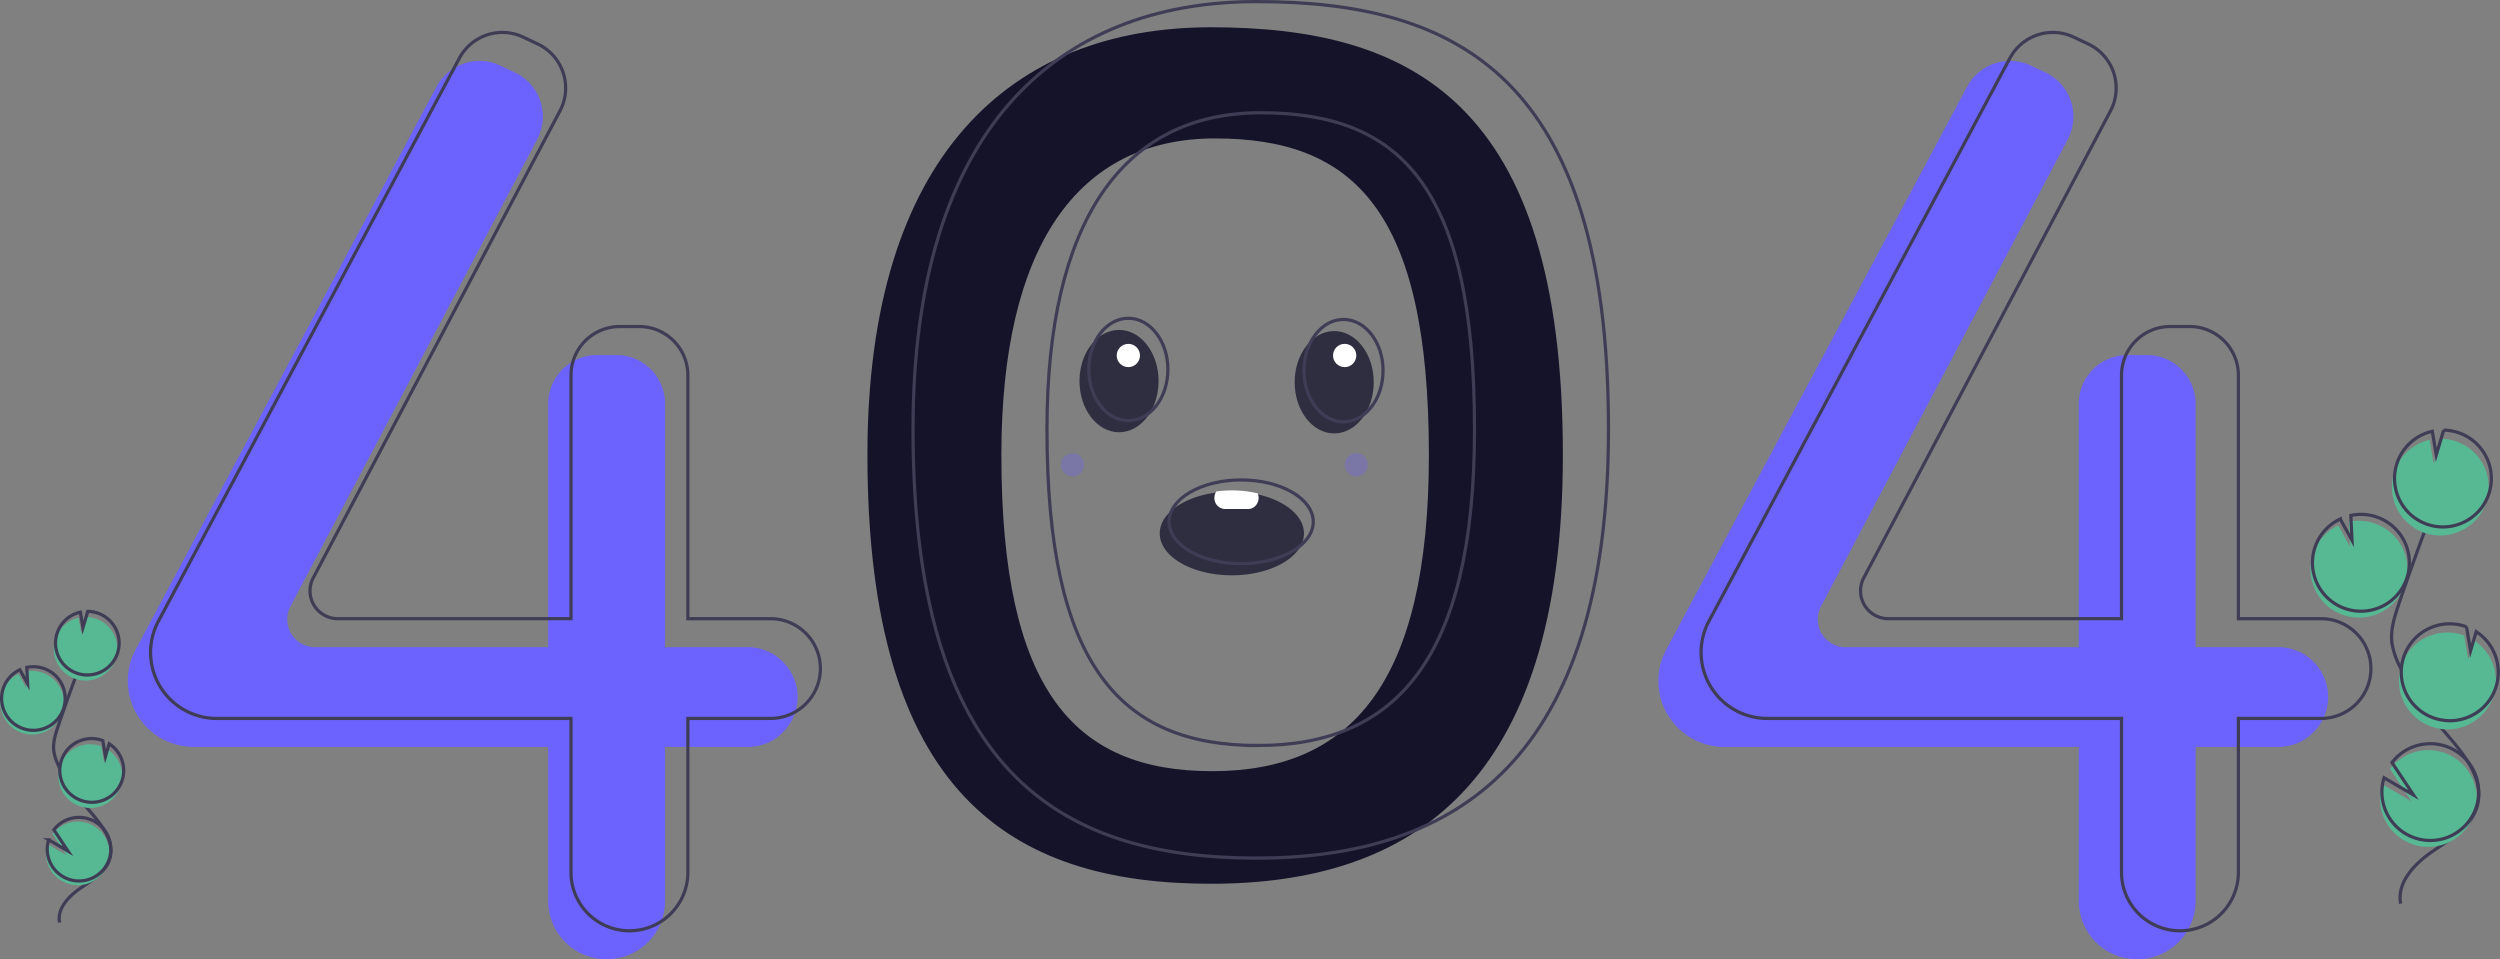 <svg height="297.139" viewBox="0 0 774.377 297.139" width="774.377" xmlns="http://www.w3.org/2000/svg"><rect x="0" y="0" width="774.377" height="297.139" fill="#808080" stroke="none"/><path d="m542.213 324.894c-61.924 0-106.384 39.728-106.384 132.428 0 105.06 44.46 132.87 106.384 132.87s109.033-30.458 109.033-132.87c0-109.473-47.109-132.428-109.033-132.428zm.407 230.425c-42.89 0-65.3-25.162-65.3-97.929 0-64.206 23.324-98.065 66.214-98.065s66.214 22.241 66.214 98.065c0 70.933-24.242 97.93-67.131 97.93z" fill="#15132A" transform="translate(-167.145 -316.448)"/><path d="m309.879 520.959h-25.6v-75.394a15.1 15.1 0 0 0 -15.1-15.1h-6a15.1 15.1 0 0 0 -15.1 15.1v75.393h-72.216a8.62 8.62 0 0 1 -7.621-12.646l76.433-144.664a15.1 15.1 0 0 0 -6.9-20.707l-4.512-2.131a15.1 15.1 0 0 0 -19.763 6.535l-93.224 174.387a20.474 20.474 0 0 0 -2.418 9.652 20.474 20.474 0 0 0 20.474 20.474h109.747v47.674a18.1 18.1 0 0 0 18.1 18.1 18.1 18.1 0 0 0 18.1-18.1v-47.674h25.6a15.45 15.45 0 0 0 15.45-15.45 15.45 15.45 0 0 0 -15.45-15.45z" fill="#6c63ff" transform="translate(-78.275 -320.491)"/><path d="m967.875 520.959h-25.6v-75.394a15.1 15.1 0 0 0 -15.1-15.1h-6a15.1 15.1 0 0 0 -15.1 15.1v75.393h-72.216a8.62 8.62 0 0 1 -7.621-12.646l76.434-144.664a15.1 15.1 0 0 0 -6.9-20.707l-4.512-2.131a15.1 15.1 0 0 0 -19.763 6.535l-93.224 174.387a20.474 20.474 0 0 0 -2.418 9.652 20.474 20.474 0 0 0 20.474 20.474h109.747v47.674a18.1 18.1 0 0 0 18.1 18.1 18.1 18.1 0 0 0 18.1-18.1v-47.674h25.6a15.45 15.45 0 0 0 15.45-15.45 15.45 15.45 0 0 0 -15.451-15.45z" fill="#6c63ff" transform="translate(-262.179 -320.491)"/><g fill="none" stroke="#3f3d56" stroke-miterlimit="10"><path d="m319.682 508.706h-25.6v-75.394a15.1 15.1 0 0 0 -15.1-15.1h-6a15.1 15.1 0 0 0 -15.1 15.1v75.393h-72.217a8.62 8.62 0 0 1 -7.621-12.646l76.433-144.659a15.1 15.1 0 0 0 -6.9-20.707l-4.512-2.131a15.1 15.1 0 0 0 -19.763 6.535l-93.223 174.383a20.474 20.474 0 0 0 -2.418 9.652 20.474 20.474 0 0 0 20.474 20.474h109.747v47.674a18.1 18.1 0 0 0 18.1 18.1 18.1 18.1 0 0 0 18.1-18.1v-47.675h25.6a15.45 15.45 0 0 0 15.45-15.45 15.45 15.45 0 0 0 -15.449-15.45z" transform="translate(-81.015 -317.067)"/><path d="m986.254 508.706h-25.6v-75.394a15.1 15.1 0 0 0 -15.1-15.1h-6a15.1 15.1 0 0 0 -15.1 15.1v75.393h-72.215a8.62 8.62 0 0 1 -7.621-12.646l76.433-144.659a15.1 15.1 0 0 0 -6.9-20.707l-4.512-2.131a15.1 15.1 0 0 0 -19.763 6.535l-93.224 174.383a20.474 20.474 0 0 0 -2.418 9.652 20.474 20.474 0 0 0 20.474 20.474h109.747v47.674a18.1 18.1 0 0 0 18.1 18.1 18.1 18.1 0 0 0 18.1-18.1v-47.675h25.6a15.45 15.45 0 0 0 15.45-15.45 15.45 15.45 0 0 0 -15.451-15.45z" transform="translate(-267.315 -317.067)"/><path d="m561.818 313.866c-61.924 0-106.384 39.728-106.384 132.428 0 105.06 44.46 132.87 106.384 132.87s109.033-30.458 109.033-132.87c0-109.473-47.109-132.428-109.033-132.428zm.407 230.425c-42.89 0-65.3-25.162-65.3-97.929 0-64.206 23.324-98.065 66.214-98.065s66.214 22.24 66.214 98.065c0 70.933-24.242 97.93-67.131 97.93z" transform="translate(-172.624 -313.366)"/></g><path d="m1066.089 566.15a15 15 0 1 0 2-28.759l.375 7.718-3.652-6.615a14.939 14.939 0 0 0 -7.7 8.446 14.7 14.7 0 0 0 -.863 4.056 14.993 14.993 0 0 0 9.84 15.154z" fill="#57b894" transform="translate(-340.535 -375.746)"/><path d="m1093.9 650.669c-1.289-6.564 4.3-12.383 9.814-16.166s11.964-7.5 13.847-13.918c2.706-9.225-5.353-17.674-11.626-24.96a90.285 90.285 0 0 1 -11.905-17.694 24.36 24.36 0 0 1 -2.848-8.045c-.495-4.089.819-8.158 2.143-12.059q6.614-19.491 14.142-38.655" fill="none" stroke="#3f3d56" stroke-miterlimit="10" transform="translate(-350.281 -370.747)"/><path d="m1066.938 563.392a15 15 0 1 0 2-28.759l.375 7.718-3.652-6.615a14.939 14.939 0 0 0 -7.7 8.446 14.7 14.7 0 0 0 -.863 4.056 14.993 14.993 0 0 0 9.84 15.154z" fill="none" stroke="#3f3d56" stroke-miterlimit="10" transform="translate(-340.773 -374.975)"/><path d="m1092.1 511.641a14.978 14.978 0 0 1 10.793-9.509l1.235 7.338 2.289-7.706a14.994 14.994 0 1 1 -14.317 9.878z" fill="#57b894" transform="translate(-350.315 -365.881)"/><path d="m1093.241 507.963a14.978 14.978 0 0 1 10.793-9.509l1.235 7.338 2.289-7.706a14.994 14.994 0 1 1 -14.317 9.878z" fill="none" stroke="#3f3d56" stroke-miterlimit="10" transform="translate(-350.633 -364.853)"/><path d="m1104.205 614.2a14.994 14.994 0 0 0 13.271-26.675l-1.759 5.922-1.247-7.424a.261.261 0 0 0 -.038-.014 14.995 14.995 0 1 0 -10.227 28.192z" fill="#57b894" transform="translate(-351.187 -389.175)"/><path d="m1105.205 610.478a14.994 14.994 0 0 0 13.271-26.675l-1.759 5.922-1.247-7.424a.264.264 0 0 0 -.038-.014 14.995 14.995 0 1 0 -10.227 28.192z" fill="none" stroke="#3f3d56" stroke-miterlimit="10" transform="translate(-351.466 -388.134)"/><path d="m1086.291 653.231a14.987 14.987 0 1 0 2.89-11.742l6.681 10.056-9.129-5.337a14.854 14.854 0 0 0 -.442 7.023z" fill="#57b894" transform="translate(-348.878 -403.3)"/><path d="m1087.141 650.474a14.987 14.987 0 1 0 2.89-11.742l6.681 10.056-9.129-5.337a14.855 14.855 0 0 0 -.442 7.023z" fill="none" stroke="#3f3d56" stroke-miterlimit="10" transform="translate(-349.116 -402.53)"/><path d="m69.544 620.719a9.852 9.852 0 1 0 1.312-18.9l.247 5.071-2.4-4.346a9.815 9.815 0 0 0 -5.058 5.549 9.661 9.661 0 0 0 -.567 2.665 9.851 9.851 0 0 0 6.465 9.956z" fill="#57b894" transform="translate(-62.958 -393.786)"/><path d="m87.818 676.25c-.847-4.313 2.823-8.136 6.448-10.621s7.861-4.927 9.1-9.144c1.778-6.061-3.517-11.612-7.638-16.4a59.314 59.314 0 0 1 -7.828-11.625 16 16 0 0 1 -1.871-5.286c-.325-2.687.538-5.36 1.408-7.923q4.345-12.806 9.292-25.4" fill="none" stroke="#3f3d56" stroke-miterlimit="10" transform="translate(-69.36 -390.501)"/><path d="m70.107 618.907a9.852 9.852 0 1 0 1.312-18.9l.247 5.071-2.4-4.345a9.815 9.815 0 0 0 -5.058 5.549 9.661 9.661 0 0 0 -.567 2.665 9.85 9.85 0 0 0 6.465 9.955z" fill="none" stroke="#3f3d56" stroke-miterlimit="10" transform="translate(-63.115 -393.28)"/><path d="m86.637 584.905a9.841 9.841 0 0 1 7.091-6.248l.811 4.821 1.5-5.063a9.851 9.851 0 1 1 -9.406 6.49z" fill="#57b894" transform="translate(-69.384 -387.305)"/><path d="m87.388 582.49a9.841 9.841 0 0 1 7.091-6.248l.811 4.821 1.5-5.063a9.851 9.851 0 1 1 -9.406 6.49z" fill="none" stroke="#3f3d56" stroke-miterlimit="10" transform="translate(-69.594 -386.629)"/><path d="m94.592 652.291a9.851 9.851 0 0 0 8.719-17.526l-1.156 3.891-.819-4.878-.025-.009a9.852 9.852 0 1 0 -6.719 18.522z" fill="#57b894" transform="translate(-69.957 -402.609)"/><path d="m95.243 649.844a9.851 9.851 0 0 0 8.719-17.526l-1.156 3.891-.819-4.878-.025-.01a9.852 9.852 0 1 0 -6.719 18.522z" fill="none" stroke="#3f3d56" stroke-miterlimit="10" transform="translate(-70.139 -401.925)"/><path d="m82.817 677.933a9.847 9.847 0 1 0 1.9-7.715l4.39 6.607-6-3.507a9.76 9.76 0 0 0 -.29 4.615z" fill="#57b894" transform="translate(-68.439 -411.89)"/><path d="m83.38 676.121a9.847 9.847 0 1 0 1.9-7.715l4.39 6.607-6-3.507a9.759 9.759 0 0 0 -.29 4.615z" fill="none" stroke="#3f3d56" stroke-miterlimit="10" transform="translate(-68.597 -411.383)"/><ellipse cx="346.623" cy="118.04" fill="#2f2e41" rx="12.249" ry="15.851"/><ellipse cx="413.27" cy="118.401" fill="#2f2e41" rx="12.249" ry="15.851"/><path d="m606.172 537.469c0 7.162-10 12.969-22.336 12.969s-22.336-5.807-22.336-12.969c0-6.2 7.5-11.391 17.523-12.659a36.1 36.1 0 0 1 4.813-.31 36.525 36.525 0 0 1 8.019.865c8.372 1.866 14.317 6.585 14.317 12.104z" fill="#2f2e41" transform="translate(-202.269 -372.236)"/><ellipse cx="349.505" cy="114.438" fill="none" rx="12.249" ry="15.851" stroke="#3f3d56" stroke-miterlimit="10"/><ellipse cx="416.152" cy="114.798" fill="none" rx="12.249" ry="15.851" stroke="#3f3d56" stroke-miterlimit="10"/><ellipse cx="384.449" cy="161.631" fill="none" rx="22.336" ry="12.969" stroke="#3f3d56" stroke-miterlimit="10"/><path d="m598.689 526.306a3.557 3.557 0 0 1 -.951 2.444 3.126 3.126 0 0 1 -2.291 1.014h-7.205a3.361 3.361 0 0 1 -3.242-3.458 3.534 3.534 0 0 1 .591-1.975 33.878 33.878 0 0 1 4.809-.331 34.342 34.342 0 0 1 8.019.922 3.65 3.65 0 0 1 .27 1.384z" fill="#fff" transform="translate(-208.836 -372.096)"/><circle cx="349.505" cy="110.115" fill="#fff" r="3.603"/><circle cx="416.512" cy="110.115" fill="#fff" r="3.603"/><circle cx="420.115" cy="143.979" fill="#6c63ff" opacity=".3" r="3.603"/><circle cx="332.213" cy="143.979" fill="#6c63ff" opacity=".3" r="3.603"/></svg>